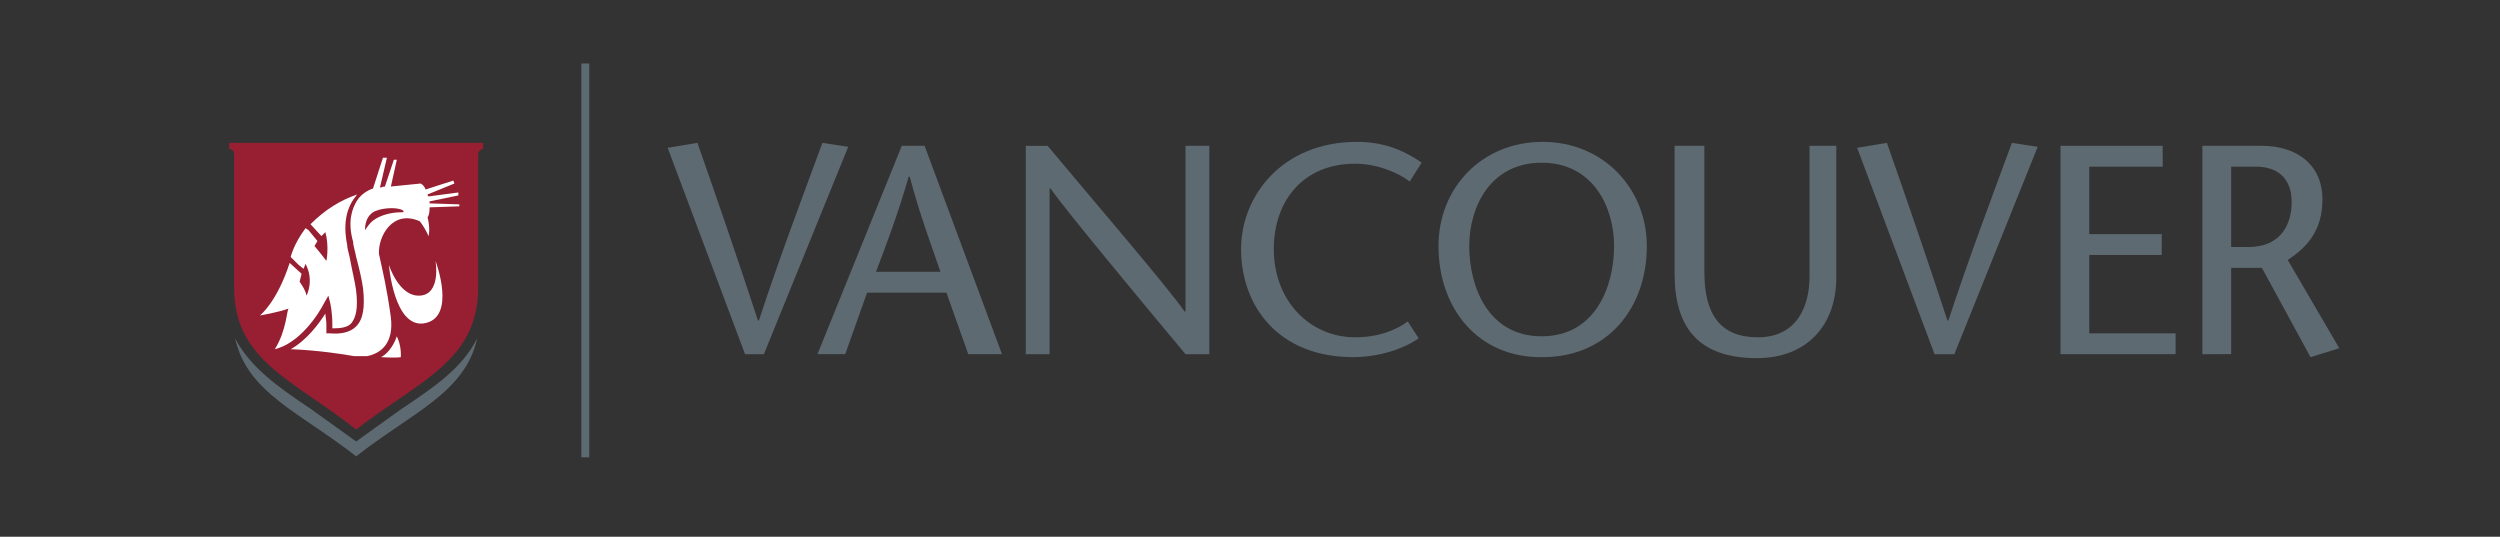 <?xml version="1.0" encoding="utf-8"?>
<!-- Generator: Adobe Illustrator 22.0.1, SVG Export Plug-In . SVG Version: 6.00 Build 0)  -->
<svg version="1.1" id="Layer_1" xmlns="http://www.w3.org/2000/svg" xmlns:xlink="http://www.w3.org/1999/xlink" x="0px" y="0px"
	 viewBox="0 0 252 54.1" style="enable-background:new 0 0 252 54.1;" xml:space="preserve">
<rect x="0" y="0" width="252" height="54.1" fill="#333333" stroke="none"/>
<style type="text/css">
	.st0{fill:#5E6A71;}
	.st1{fill:#981E32;}
	.st2{fill:#FFFFFF;}
</style>
<g>
	<path class="st0" d="M40.5,41.2l-4.6,3.3l-4.6-3.3c-3.3-2.2-6.1-4.2-7.6-7.1c1.2,5.5,6.6,7.5,12.2,11.9c5.6-4.4,11-6.4,12.2-11.9
		C46.6,37.1,43.8,39,40.5,41.2z"/>
	<path class="st1" d="M23.1,14.4V15c0.4,0.1,0.5,0.2,0.5,0.8V29c0,7.4,6,9.3,12.3,14.3c6.3-4.9,12.3-6.9,12.3-14.3V15.6
		c0-0.4,0.2-0.5,0.5-0.6v-0.6H23.1z"/>
	<g>
		<g>
			<g>
				<path class="st2" d="M38.4,36c0,0,1-0.4,1.6-2.1c0.5,1,0.4,2.1,0.4,2.1C39.9,36.1,38.4,36,38.4,36z"/>
				<path class="st2" d="M43.9,26.3c0,0,0.6,3.4-1.6,3.5c-2.1,0.1-3.1-3.1-3.1-3.1s0.5,6.3,3.5,5.9C46.1,32.1,43.9,26.3,43.9,26.3z"
					/>
			</g>
		</g>
		<path class="st2" d="M27.7,35.2C27.7,35.2,27.7,35.2,27.7,35.2c2.5-0.6,4.4-3.5,5-4.7l0.4-0.7l0.2,0.8c0,0,0.2,0.9,0.2,2.1
			c0,0.1,0,0.3,0,0.4c0.9,0,1.5-0.1,1.9-0.5c0.5-0.6,0.7-1.6,0.5-3.3c-0.1-0.8-0.4-2-0.6-3.1c-0.1-0.6-0.3-1.1-0.3-1.5
			c-0.5-2.4,0.1-3.9,0.7-4.7c0.1-0.1,0.2-0.3,0.3-0.4c-1.7,0.6-3.2,1.5-4.7,3l1.1,1.2l0.4-0.4c0.4,1.5,0.1,2.9,0.1,2.9
			c-0.6-0.8-1.2-1.5-1.2-1.5l0.3-0.5l-0.9-1.1L30.8,23c-1.2,1.6-1.5,2.9-1.5,2.9l0.8,0.8l0.5,0.4l0.2-0.5c0.9,1.7,0.1,3.2,0.1,3.2
			c-0.1-0.6-0.7-1.4-0.7-1.4l0.2-0.8l-1.2-1.1c-1.3,4-3,5.3-3,5.3s1.8-0.3,2.9-0.7C28.9,31.2,28.9,33.3,27.7,35.2z"/>
		<path class="st2" d="M46.3,20.8l-3,0.1c0,0.3,0,0.7-0.2,1c0.3,1.2,0.1,1.9,0.1,1.9c-0.5-1.1-0.9-1.5-0.9-1.5
			c-2.7-1.2-4.2,1.5-4.1,3.3C38.5,27,39,29,39.4,32c0.3,2.5-0.9,3.6-2.4,3.9c0,0-0.1,0-0.1,0c0,0,0,0,0,0c-0.2,0-0.5,0-0.8,0
			c0,0,0,0,0,0c0,0-0.1,0-0.1,0c-0.1,0-0.2,0-0.3,0c-1.1-0.2-3.7-0.6-6.4-0.7c1.6-0.9,2.8-2.5,3.5-3.6c0,0.3,0.1,0.7,0.1,1.1
			c0,0.2,0,0.4,0,0.6l0,0.3l0.3,0c1.2,0.1,2.1-0.1,2.7-0.7c0.7-0.7,0.9-1.9,0.7-3.8c-0.1-0.8-0.4-2.1-0.7-3.2
			c-0.1-0.6-0.3-1.1-0.3-1.5C35,22.3,35.5,21,36,20.2c0.4-0.6,1-1,1.6-1.2c0,0,0,0,0,0l1-3.1H39l-0.7,3c0.2,0,0.3-0.1,0.5-0.1
			l0.9-2.7h0.3l-0.6,2.7c0.9-0.1,1.9-0.2,3-0.3c0.2,0.1,0.4,0.3,0.5,0.6l2.8-0.9l0.1,0.3l-2.7,1.1c0,0.1,0,0.1,0.1,0.2l3-0.4l0,0.3
			l-2.9,0.6c0,0.1,0,0.1,0,0.2l3,0.1L46.3,20.8z M37.8,22.1c0.6-0.4,1.6-0.7,2.6-0.7c0.2,0,0.4,0,0.2-0.2c-0.7-0.4-2.4-0.2-3,0.2
			c-0.9,0.6-0.8,1.8-0.8,1.8C37,22.9,37.3,22.4,37.8,22.1z"/>
	</g>
</g>
<g>
	<path class="st0" d="M75.1,35.7l-7.8-20.8l3-0.5c2,5.7,4,11.5,6.1,17.9h0.1c2.1-6.4,4.3-12.2,6.4-17.9l2.6,0.4L77,35.7H75.1z"/>
	<path class="st0" d="M93.2,14.7l7.8,21h-3.4l-2.2-6.2h-8l-2.2,6.2h-2.8l8.5-21H93.2z M94.8,27.4c-1-2.9-2.1-5.8-3.1-9.6h-0.1
		c-1.1,3.8-2.2,6.7-3.3,9.6H94.8z"/>
	<path class="st0" d="M121.8,35.7h-2.3c-4.6-5.5-12.4-14.9-13.6-16.7h-0.1v16.7h-2.4v-21h2.2c4.6,5.5,12.4,14.6,13.8,16.7h0.1V14.7
		h2.4V35.7z"/>
	<path class="st0" d="M142.1,18.3c-1-0.8-3.2-1.8-5.5-1.8c-5.2,0-8.2,3.7-8.2,8.6c0,5.3,3.7,8.9,8.2,8.9c2.3,0,4.1-0.7,5.3-1.6
		l1.1,1.7c-1.4,1-3.9,1.9-6.6,1.9c-7.5,0-11.3-5.1-11.3-10.9c0-5.3,4.1-10.8,11.7-10.8c3,0,5.1,1.1,6.5,2.1L142.1,18.3z"/>
	<path class="st0" d="M145,24.8c0-5.9,4.4-10.5,10.5-10.5S166,19,166,24.8c0,6.3-4,11.2-10.5,11.2C149,36.1,145,31.1,145,24.8z
		 M162.7,24.8c0-3.9-2.1-8.4-7.3-8.4c-5.2,0-7.3,4.5-7.3,8.4c0,4.1,1.9,9.1,7.3,9.1S162.7,28.9,162.7,24.8z"/>
	<path class="st0" d="M171.8,14.7v12.7c0,4.3,1.6,6.6,5.4,6.6c3.9,0,5.2-3.1,5.2-6.1V14.7h2.7V28c0,4.7-2.9,8.1-8,8.1
		c-5.9,0-8.3-3.1-8.3-8.5V14.7H171.8z"/>
	<path class="st0" d="M195,35.7l-7.8-20.8l3-0.5c2,5.7,4,11.5,6.1,17.9h0.1c2.1-6.4,4.3-12.2,6.4-17.9l2.6,0.4l-8.4,20.9H195z"/>
	<path class="st0" d="M218,16.8h-7.4v6.8h7.3v2.1h-7.3v7.9h8.7v2.1h-11.6v-21H218V16.8z"/>
	<path class="st0" d="M222,14.7h6c3.4,0,6.1,1.8,6.1,5.4c0,3.1-1.5,4.8-3.5,6.1l5.2,8.9l-2.9,0.9L228,27h-3.1v8.7H222V14.7z
		 M224.9,24.9h1.7c3.7,0,4.4-2.8,4.4-4.5c0-2.6-1.6-3.6-3.6-3.6h-2.5V24.9z"/>
</g>
<rect x="58.6" y="6.4" class="st0" width="0.8" height="39.7"/>
</svg>
